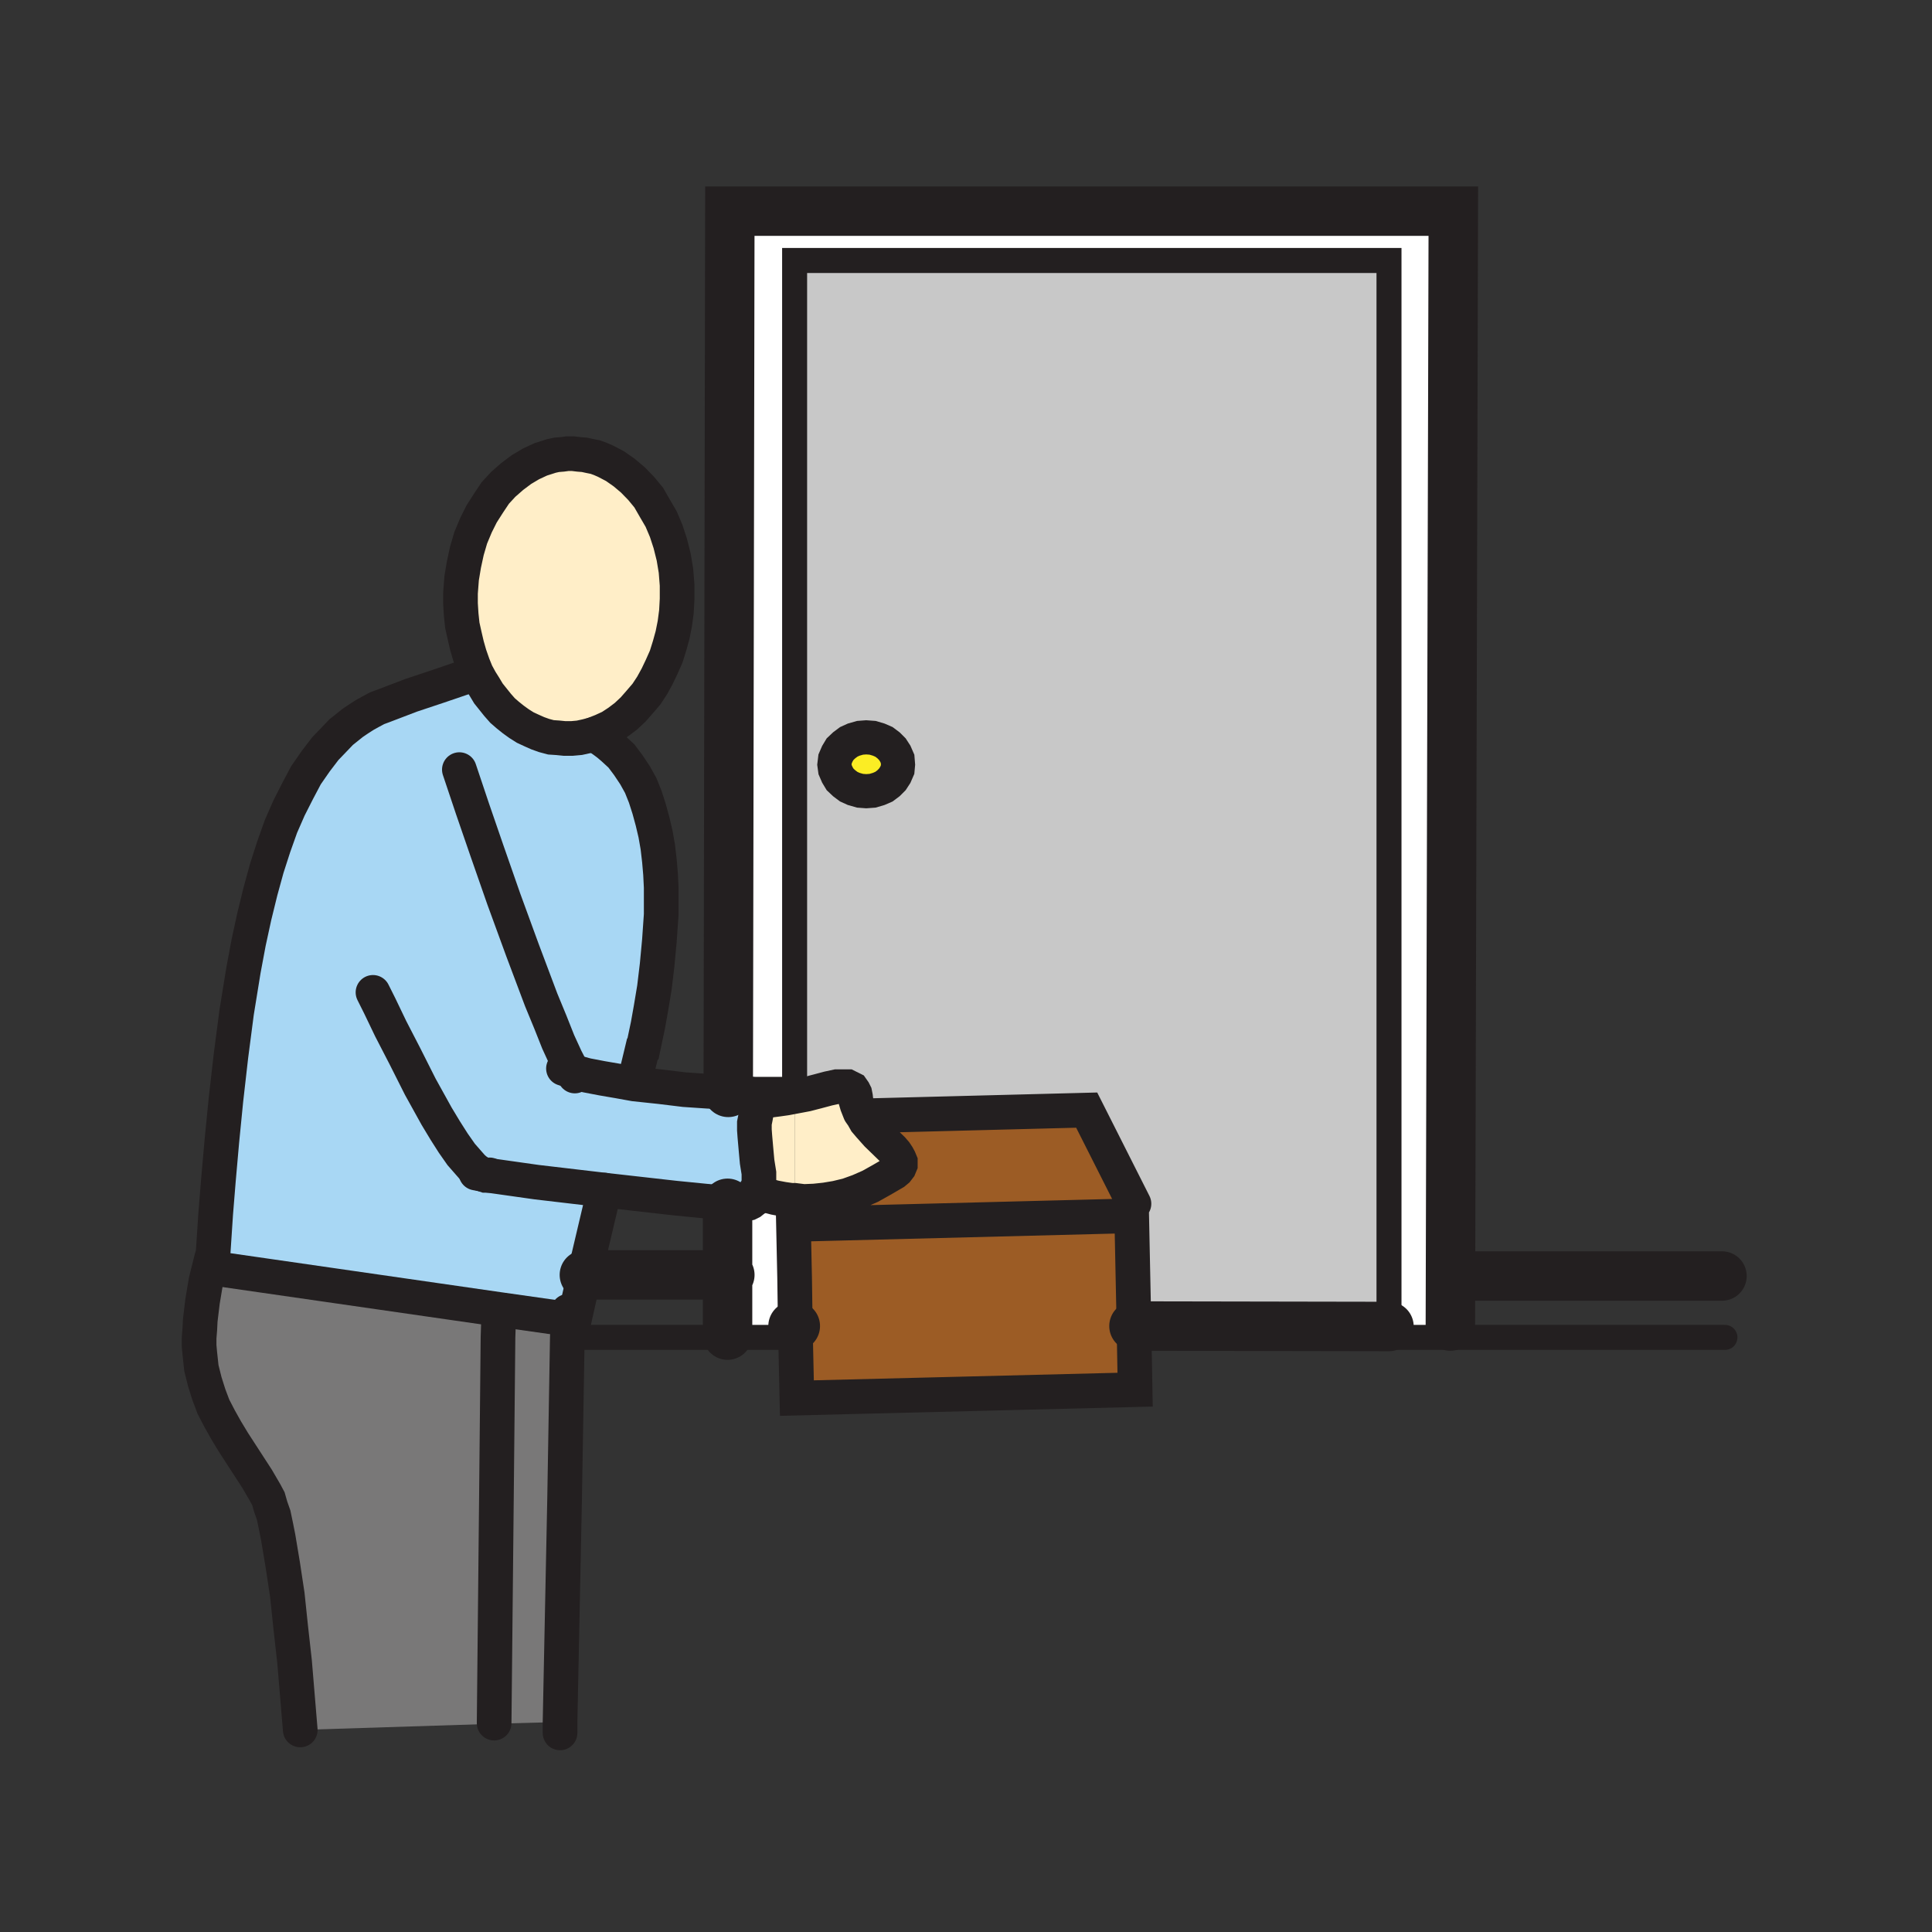<svg id="Layer_1" xmlns="http://www.w3.org/2000/svg" viewBox="0 0 850 850" width="850" height="850"><rect x="0" y="0" width="850" height="850" fill="#333333" stroke="none"/><style>.st0{fill:#fff}.st1{fill:#9c5c25}.st2{fill:#fbed24}.st3{fill:#c8c8c8}.st4{fill:#ffeec8}.st5{fill:#a8d7f4}.st6{fill:#797878}.st10,.st7,.st8,.st9{fill:none;stroke:#231f20;stroke-width:11;stroke-linecap:round;stroke-miterlimit:10}.st10,.st8,.st9{stroke-width:21.75}.st10,.st9{stroke-width:15}.st10{stroke-width:15.25}</style><path class="st0" d="M326.9 529.6h1.5l1-.2 1-.5 1-.8.7-.5.5-1 .8-2 3.7 1.3 3.8 1 3.7.7 3.5.5h1.5v10.8h-.5l.5 23.2v26.3h-29.5v-59zM349.6 482.4l-3.7.7-3.5.5-3.8.5h-4l1-1.5 1-1.2h-4.5l-11.7-.8.7-387.7h318.3l-1.3 490.5v5h-27V114.6H349.6z"/><path class="st1" d="M498.9 583.4l.5 28-148.8 3.7-.7-31.7zM497.9 534.9l1 48.5h-149l-.3-21.3v-23.2l3.3-.3z"/><path class="st2" d="M381.1 324.4l2.8.2 2.7.8 2.3 1 2 1.5 1.7 1.7 1.3 2 1 2.3.2 2.5-.2 2.2-1 2.3-1.3 2-1.7 1.7-2 1.5-2.3 1-2.7.8-2.8.2-2.7-.2-2.8-.8-2.2-1-2-1.5-1.8-1.7-1.2-2-1-2.3-.3-2.2.3-2.5 1-2.3 1.2-2 1.8-1.7 2-1.5 2.2-1 2.8-.8z"/><path class="st1" d="M353.6 528.6l4.8-.2 4.7-.5 4.8-.8 5-1.2 5-1.8 5-2.2 5-2.8 5.5-3.2 1.2-1 1-1.3.5-1.2v-1.3l-.5-1.2-.7-1.3-1-1.5-1.3-1.5-6.7-6.5-3.3-3.7-1.7-2-1.3-2.3 1.3-.2 97.2-2.5 20.8 41.2-1 5.3-145 3.7z"/><path class="st3" d="M380.9 490.9l-1.3.3-1.3-1.8-1.3-3.3-.5-1.8-.3-1.8-.3-1.5-.5-1-.8-1-1-.5-1-.5h-4.8l-3.8.8-4.5 1.3-5 1.3-5.3 1V114.6h261.5v469l-112.3-.3-1-48.5 1-5.3-20.8-41.3-96.7 2.7zm.2-142.8l2.8-.3 2.8-.8 2.3-1 2-1.5 1.8-1.8 1.3-2 1-2.3.3-2.3-.3-2.5-1-2.3-1.3-2-1.8-1.8-2-1.5-2.3-1-2.8-.8-2.8-.3-2.8.3-2.8.8-2.3 1-2 1.5-1.8 1.8-1.3 2-1 2.3-.3 2.5.3 2.3 1 2.3 1.3 2 1.8 1.8 2 1.5 2.3 1 2.8.8 2.8.3z"/><path class="st4" d="M393.4 515.9l-5.5 3.2-5 2.8-5 2.2-5 1.8-5 1.2-4.8.8-4.7.5-4.8.2-4-.5v-45.7l5.3-1 5-1.3 4.5-1.2 3.7-.8h4.8l1 .5 1 .5.7 1 .5 1 .3 1.5.2 1.8.5 1.7 1.3 3.3 1.2 1.7 1.3 2.3 1.7 2 3.3 3.7 6.7 6.5 1.3 1.5 1 1.5.7 1.3.5 1.2v1.3l-.5 1.2-1 1.3z"/><path class="st3" d="M353.6 528.6l-.7 10-3.3.3v-10.8zM349.6 562.1l.3 21.3h-.3z"/><path class="st1" d="M349.6 538.9v23.2l-.5-23.2z"/><path class="st4" d="M334.6 484.1h4l3.8-.5 3.5-.5 3.7-.7v45.7h-1.5l-3.5-.5-3.7-.7-3.8-1-3.7-1.3.5-1.7v-6.8l-.8-5-.5-5.5-.5-5.7-.2-2.8v-3l.5-2.5.5-2.7.7-2.5z"/><path class="st5" d="M320.4 480.6l11.7.8h4.5l-1 1.2-1 1.5-1 2.3-.7 2.5-.5 2.7-.5 2.5v3l.2 2.8.5 5.7.5 5.5.8 5v6.8l-.5 1.7-.8 2-.5 1-.7.5-1 .8-1 .5-1 .2h-1.5l-6.8-.2z"/><path class="st5" d="M212.1 516.6l1.5.5h1.3l-2.8-.5zm-43.5-206l12.3-4.8 12-4 13.3-4.5 3.5-1.3 1.8 3.3 1.8 2.8 1.8 3 2 2.5 2 2.5 2.3 2.5 2.3 2 2.5 2 2.5 1.8 2.8 1.8 2.8 1.3 2.8 1.3 2.8 1 3 .8 3 .3 3 .3h3.3l3.3-.3 3.3-.8 3-.8 2.3 1.3 2.3 1.5 2 1.5 2 1.8 3.8 3.5 3 4 3 4.5 2.5 4.5 2 5 1.8 5.3 1.5 5.5 1.3 5.5 1 5.8.8 6 .5 5.8.3 6v12l-.8 11.5-1 10.8-1.3 10-1.5 9-1.3 7.3-1.3 5.8-1 4.8-.3.3-3.3 13.3-.3 2 11.3 1.3 10.8 1.3 10.3.8 9 .5-.3 48.8-23.3-2.3-31-3.5-8.8 37.3-4.5 20-2.8-.5-30.3-4.3-126.8-19.1.3-4.3 1.3-19.8 1.3-14.8 1.5-17 1.8-18.3 2.3-19.3 2.5-19.3 3-18.5 2.3-12.3 2.5-11.5 2.8-11 2.8-10.3 3-9.3 3.3-9 3.5-8 3.8-7.5 3.8-7 4.3-6.3 4.3-5.5 4.8-5 2.3-2.3 2.5-2 2.5-2 2.5-1.8 2.8-1.8 2.8-1.5 2.8-1.5 1.8-.4z"/><path class="st4" d="M248.4 324.9l-3-.3-3-.2-3-.8-2.8-1-2.7-1.2-2.8-1.3-2.7-1.7-2.5-1.8-2.5-2-2.3-2-2.2-2.5-2-2.5-2-2.5-1.8-3-1.7-2.7-1.8-3.3-1.5-3.7-1.5-4.3-1.2-4.2-1-4.3-1-4.5-.5-4.7-.3-4.8v-4.7l.5-6.5 1-6 1.3-6 1.7-5.8 2.3-5.5 2.5-5 3-4.7 3-4.5 3.5-3.8 4-3.5 4-3 4.2-2.5 4.3-2 2.2-.7 2.5-.8 2.3-.5 2.5-.2 2.2-.3h2.5l2.5.3 2.5.2 2.3.5 2.5.5 2.2.8 2.3 1 4.2 2.2 4 2.8 3.8 3.2 3.7 3.8 3.3 4 2.7 4.7 2.8 4.8 2.2 5.2 1.8 5.5 1.5 6 1 6 .5 6.3v6.2l-.3 5.5-.7 5.3-1 5-1.3 4.7-1.5 4.8-2 4.5-2 4.2-2.2 4-2.5 3.8-3 3.5-2.8 3.2-3.2 3-3.3 2.5-3.5 2.3-3.7 1.7-3.8 1.5-3 .8-3.2.7-3.3.3z"/><path class="st6" d="M249.6 588.4l-1.2 71h-30l.7-71zM219.6 576.1l30.3 4.3-.3 8h-30.5l.3-9.3zM248.4 659.4l-2 98.2-29 .8v-.3l1-98.7z"/><path class="st6" d="M218.4 659.4l-1 98.7v.3l-85.3 2.7-2.5-30-1.7-15.2-1.5-14.3-2-13.2-2-12-1-5-1-4.8-1.3-3.7-1-3.5zM93.6 553.6l-.2 4.3 126.2 18.2-.2 3-.3 9.3-.7 71H118.1l-1.5-2.8-3.5-6-3.7-5.7-6.8-10.5-3.2-5.3-2.8-5-2.7-5.2-2-5.3-1.8-5.7-1.5-6-.7-6.5-.3-3.3v-3.5l.3-3.7.2-4 1-8.3 1.5-9 2.5-10z"/><path class="st7" d="M349.6 482.4V114.6h261.5v473.8h147.8M349.6 538.9v-10.8M249.6 588.4h100v-26.3"/><path class="st8" d="M498.9 583.4l112.2.2M348.9 583.4h1"/><path class="st9" d="M395.1 336.4l-.2 2.2-1 2.3-1.3 2-1.7 1.7-2 1.5-2.3 1-2.7.8-2.8.2-2.7-.2-2.8-.8-2.2-1-2-1.5-1.8-1.7-1.2-2-1-2.3-.3-2.2.3-2.5 1-2.3 1.2-2 1.8-1.7 2-1.5 2.2-1 2.8-.8 2.7-.2 2.8.2 2.7.8 2.3 1 2 1.5 1.7 1.7 1.3 2 1 2.3z"/><path class="st8" d="M639.4 561.4h118.2M320.4 480.6l.7-387.7h318.3l-1.3 490.5M320.1 587.4v-58M257.1 560.9h64"/><path class="st10" d="M209.6 296.1l-1.5-3.7-1.5-4.3-1.2-4.2-1-4.3-1-4.5-.5-4.7-.3-4.8v-4.7l.5-6.5 1-6 1.3-6 1.7-5.8 2.3-5.5 2.5-5 3-4.7 3-4.5 3.5-3.8 4-3.5 4-3 4.2-2.5 4.3-2 2.2-.7 2.5-.8 2.3-.5 2.5-.2 2.2-.3h2.5l2.5.3 2.5.2 2.3.5 2.5.5 2.2.8 2.3 1 4.2 2.2 4 2.8 3.8 3.2 3.7 3.8 3.3 4 2.7 4.7 2.8 4.8 2.2 5.2 1.8 5.5 1.5 6 1 6 .5 6.3v6.2l-.3 5.5-.7 5.3-1 5-1.3 4.7-1.5 4.8-2 4.5-2 4.2-2.2 4-2.5 3.8-3 3.5-2.8 3.2-3.2 3-3.3 2.5-3.5 2.3-3.7 1.7-3.8 1.5-3 .8-3.2.7-3.3.3h-3.2l-3-.3-3-.2-3-.8-2.8-1-2.7-1.2-2.8-1.3-2.7-1.7-2.5-1.8-2.5-2-2.3-2-2.2-2.5-2-2.5-2-2.5-1.8-3-1.7-2.7z"/><path class="st10" d="M279.4 474.9l3.2-13.3.3-.2 1-4.8 1.2-5.7 1.3-7.3 1.5-9 1.2-10 1-10.7.8-11.5v-12l-.3-6-.5-5.8-.7-6-1-5.7-1.3-5.5-1.5-5.5-1.7-5.3-2-5-2.5-4.5-3-4.5-3-4-3.8-3.5-2-1.7-2-1.5-2.2-1.5-2.3-1.3M206.1 297.4l-13.2 4.5-12 4-12.3 4.7-2.7 1-2.8 1.5-2.7 1.5-2.8 1.8-2.5 1.7-2.5 2-2.5 2-2.2 2.3-4.8 5-4.2 5.5-4.3 6.2-3.7 7-3.8 7.5-3.5 8-3.2 9-3 9.3-2.8 10.2-2.7 11-2.5 11.5-2.3 12.3-3 18.5-2.5 19.2-2.2 19.3-1.8 18.2-1.5 17-1.2 14.8-1.3 19.7-.2 4.3 126.2 18.2 30.3 4.3 2.7.5 4.5-20 8.8-37.3"/><path class="st10" d="M252.9 473.4l-1-2-3-5.8-3.3-7.2-3.5-8.8-4-9.7-8.2-21.8-8.3-22.7-7.5-21.5-6.2-18-5.8-17.3M164.1 436.6l3 6 4.8 10 6.2 12 6.8 13.5 7.2 13 3.8 6.3 3.5 5.5 3.5 5 3.5 4 1.5 1.7 1.5 1.3 1.5 1 1.2.7 1.5.5h1.3l.5-.2"/><path class="st10" d="M265.9 523.6l31 3.5 23.2 2.3 6.8.2h1.5l1-.2 1-.5 1-.8.7-.5.5-1 .8-2 .5-1.7v-6.8l-.8-5-.5-5.5-.5-5.7-.2-2.8v-3l.5-2.5.5-2.7.7-2.5 1-2.3 1-1.5 1-1.2h-4.5l-11.7-.8-9-.5-10.3-.7-10.7-1.3-11.3-1.2-7.2-1.3-7-1.2-6.8-1.3-6.2-1.7-4-1.3M209.4 516.1l2.7.5 2.8.5 21.2 3 29.8 3.5"/><path class="st10" d="M378.4 489.4l-1.3-3.3-.5-1.7-.2-1.8-.3-1.5-.5-1-.7-1-1-.5-1-.5h-4.8l-3.7.8-4.5 1.2-5 1.3-5.3 1-3.7.7-3.5.5-3.8.5h-4M332.1 524.4l1.3.2 3.7 1.3 3.8 1 3.7.7 3.5.5h1.5l4 .5 4.8-.2 4.7-.5 4.8-.8 5-1.2 5-1.8 5-2.2 5-2.8 5.5-3.2 1.2-1 1-1.3.5-1.2v-1.3l-.5-1.2-.7-1.3-1-1.5-1.3-1.5-6.7-6.5-3.3-3.7-1.7-2-1.3-2.3-1.2-1.7M93.1 553.6l-2.5 10-1.5 9-1 8.3-.2 4-.3 3.7v3.5l.3 3.3.7 6.5 1.5 6 1.8 5.7 2 5.3 2.7 5.2 2.8 5 3.2 5.3 6.8 10.5 3.7 5.7 3.5 6 1.5 2.8 1 3.5 1.3 3.7 1 4.8 1 5 2 12 2 13.2 1.5 14.3 1.7 15.2 2.5 30M249.9 576.9v3.5l-.3 8-1.2 71-2 98.2v4.8M219.4 579.1l-.3 9.3-.7 71-1 98.7M497.9 534.9l1 48.5.5 28-148.8 3.7-.7-31.7-.3-21.3-.5-23.2h.5l3.3-.3zM498.9 529.6l-20.8-41.2-97.2 2.5"/></svg>

